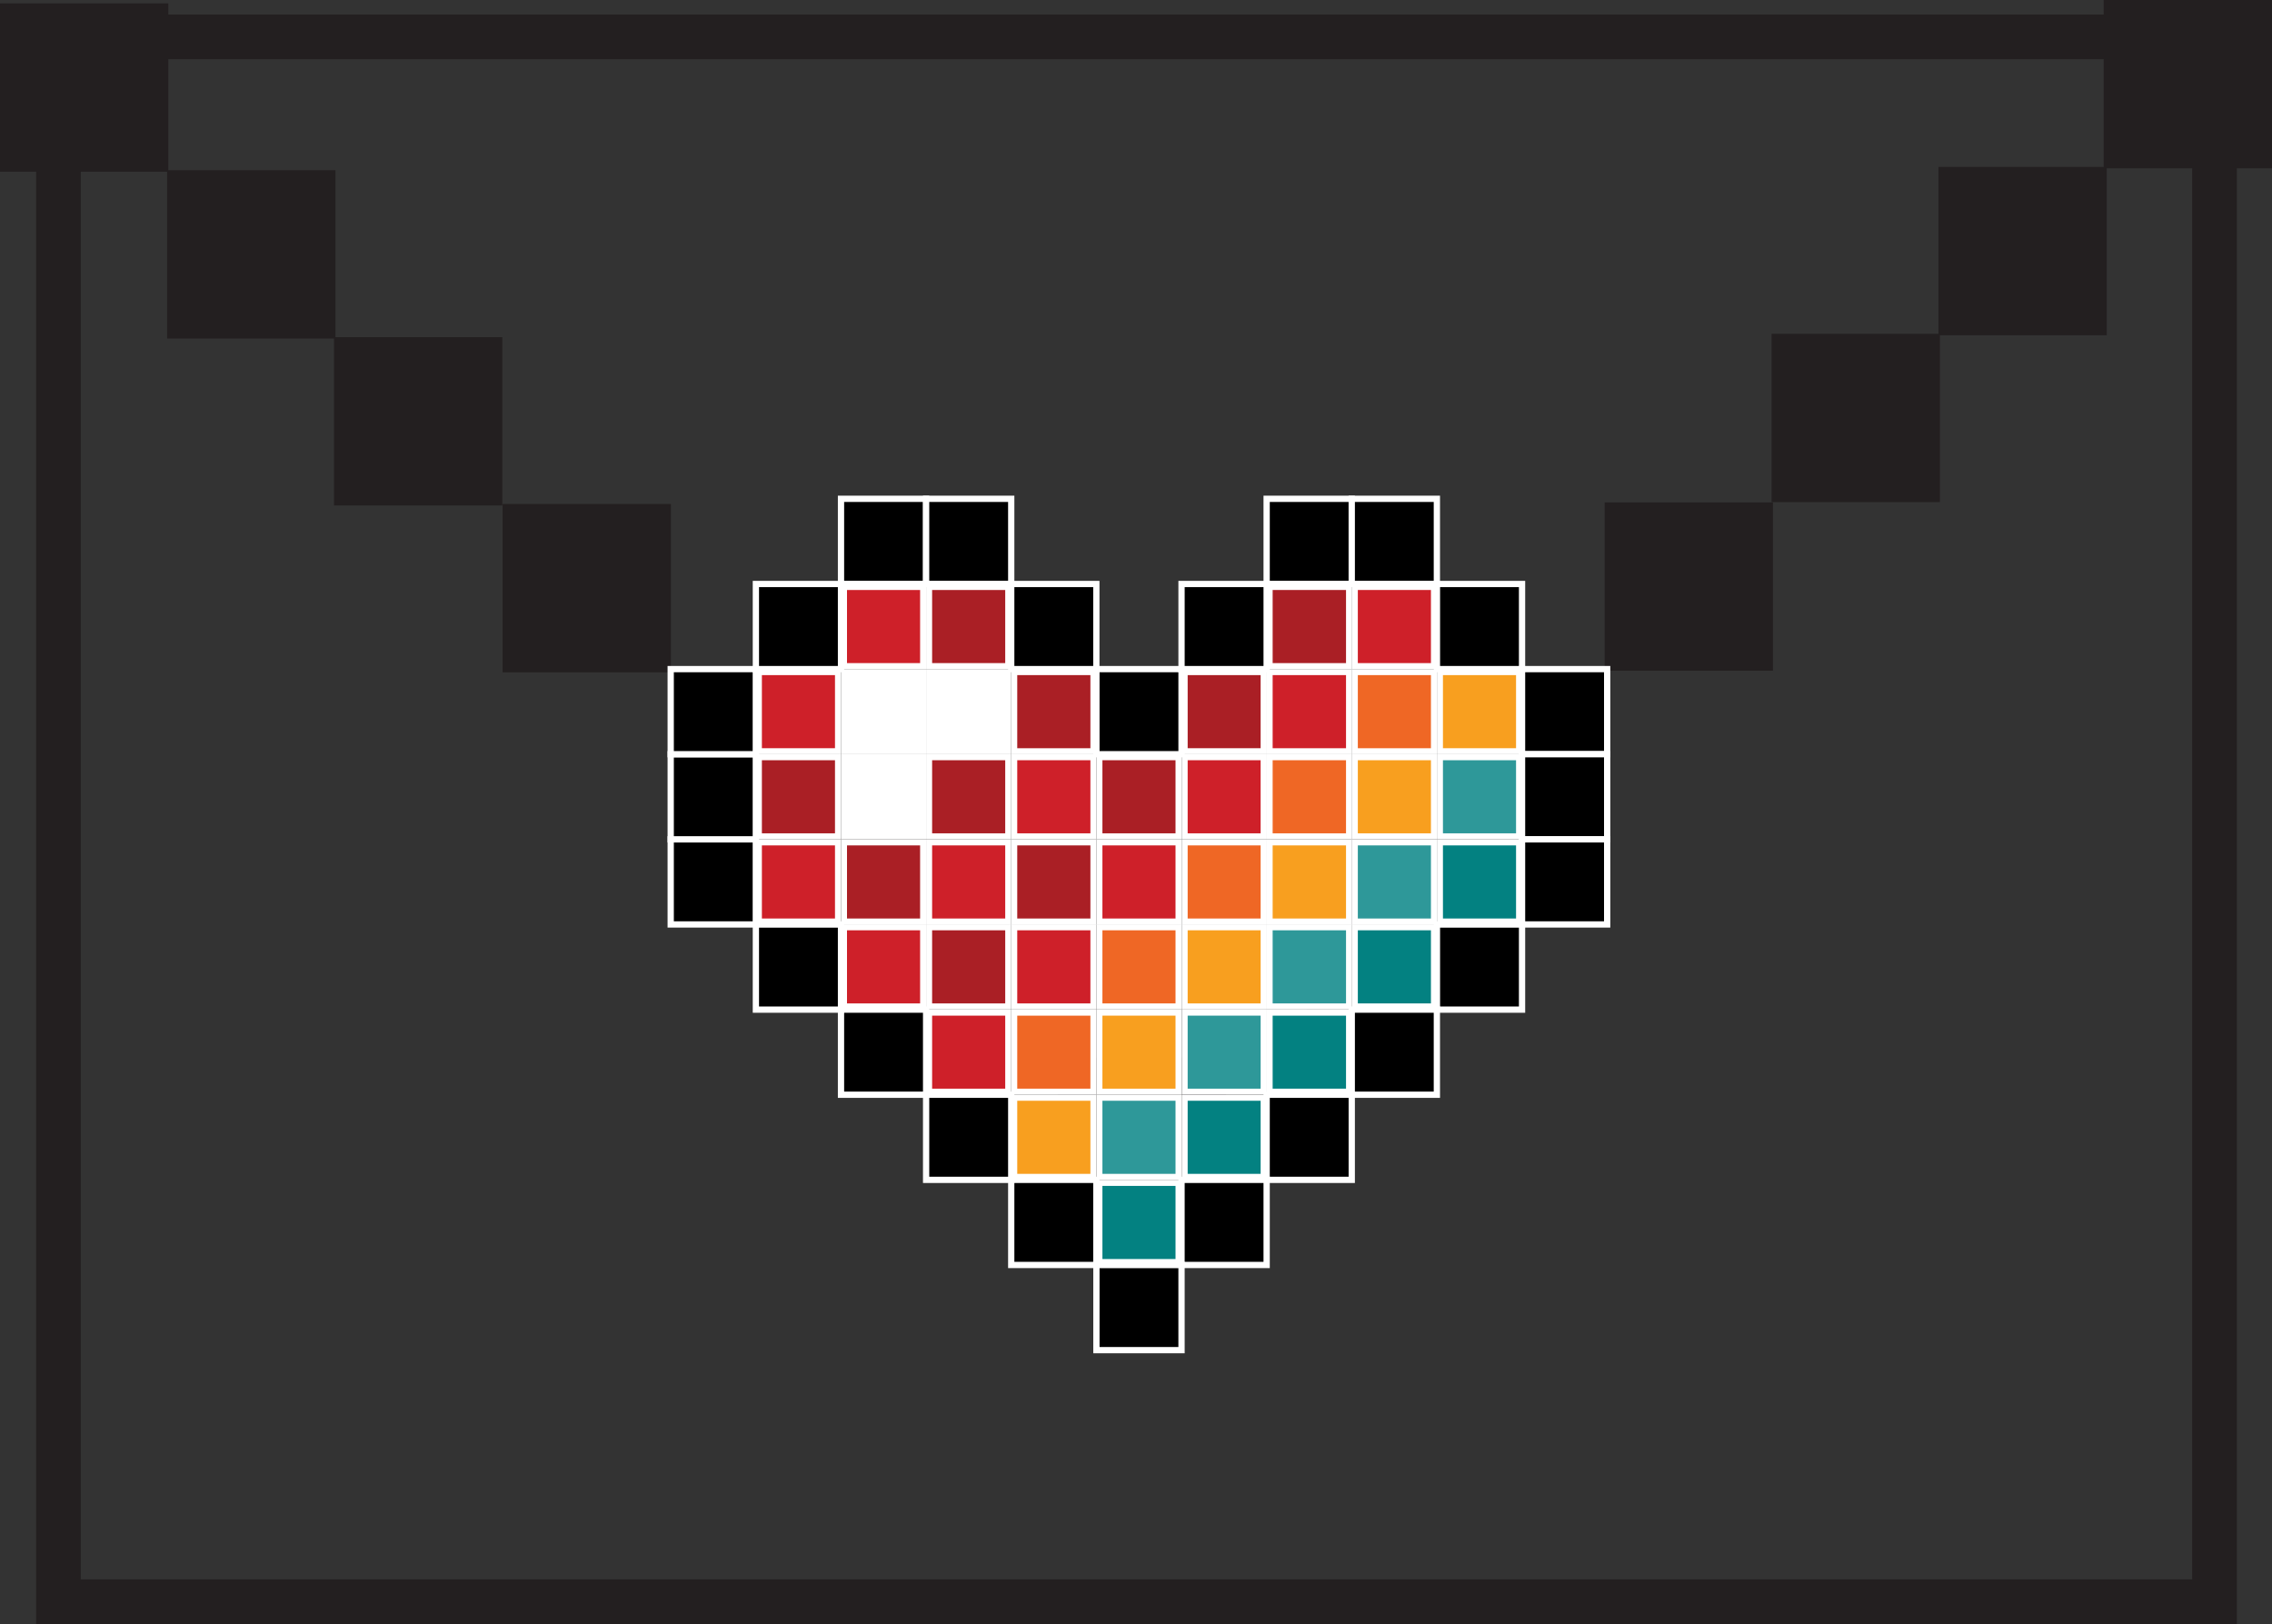 <svg xmlns="http://www.w3.org/2000/svg" viewBox="0 0 344.34 246.14"><rect x="0" y="0" width="344.34" height="246.14" fill="#333333" stroke="none"/><defs><style>.cls-1{fill:none;stroke:#231f20;stroke-width:6.77px;}.cls-1,.cls-3{stroke-miterlimit:10;}.cls-2{fill:#231f20;}.cls-3{stroke:#fff;stroke-width:0.95px;}.cls-4{fill:#fff;}.cls-5{fill:#aa1f25;}.cls-6{fill:#ce2029;}.cls-7{fill:#ef6725;}.cls-8{fill:#f89f1f;}.cls-9{fill:#2e9899;}.cls-10{fill:#038181;}</style></defs><title>enevelope</title><g id="Layer_2" data-name="Layer 2"><g id="Layer_2-2" data-name="Layer 2"><rect class="cls-1" x="8.86" y="5.59" width="326.77" height="237.17"/><rect class="cls-2" y="0.51" width="25.51" height="25.51"/><rect class="cls-2" x="25.33" y="25.8" width="25.51" height="25.51"/><rect class="cls-2" x="50.62" y="51.1" width="25.51" height="25.51"/><rect class="cls-2" x="76.17" y="76.39" width="25.51" height="25.51"/><rect class="cls-2" x="101.72" y="101.69" width="25.51" height="25.51"/><rect class="cls-2" x="126.76" y="126.98" width="25.51" height="25.51"/><rect class="cls-2" x="160.31" y="160.28" width="25.51" height="25.51"/><rect class="cls-2" x="192.61" y="126.98" width="25.51" height="25.51"/><rect class="cls-2" x="217.9" y="101.69" width="25.51" height="25.51"/><rect class="cls-2" x="243.2" y="76.14" width="25.51" height="25.51"/><rect class="cls-2" x="268.5" y="50.59" width="25.51" height="25.51"/><rect class="cls-2" x="293.79" y="25.3" width="25.51" height="25.51"/><rect class="cls-2" x="318.83" width="25.51" height="25.51"/><rect class="cls-3" x="127.46" y="75.6" width="12.9" height="12.9"/><rect class="cls-4" x="140.36" y="101.41" width="12.9" height="12.9"/><rect class="cls-4" x="127.46" y="101.41" width="12.9" height="12.9"/><rect class="cls-4" x="127.46" y="114.31" width="12.9" height="12.9"/><rect class="cls-3" x="140.36" y="75.6" width="12.9" height="12.9"/><rect class="cls-5" x="166.62" y="114.77" width="11.99" height="11.99"/><path class="cls-4" d="M178.16,115.22V126.3H167.08V115.22h11.08m.91-.91h-12.9v12.9h12.9v-12.9Z"/><rect class="cls-6" x="153.72" y="114.77" width="11.99" height="11.99"/><path class="cls-4" d="M165.26,115.22V126.3H154.17V115.22h11.09m.91-.91H153.26v12.9h12.91v-12.9Z"/><rect class="cls-5" x="153.72" y="101.86" width="11.99" height="11.99"/><path class="cls-4" d="M165.26,102.32V113.4H154.17V102.32h11.09m.91-.91H153.26v12.9h12.91v-12.9Z"/><rect class="cls-5" x="140.82" y="88.96" width="11.99" height="11.99"/><path class="cls-4" d="M152.35,89.42V100.5H141.27V89.42h11.08m.91-.91h-12.9v12.9h12.9V88.51Z"/><rect class="cls-6" x="127.91" y="88.96" width="11.99" height="11.99"/><path class="cls-4" d="M139.45,89.42V100.5H128.37V89.42h11.08m.91-.91h-12.9v12.9h12.9V88.51Z"/><rect class="cls-6" x="115.01" y="101.86" width="11.99" height="11.99"/><path class="cls-4" d="M126.55,102.32V113.4H115.47V102.32h11.08m.91-.91h-12.9v12.9h12.9v-12.9Z"/><rect class="cls-5" x="115.01" y="114.77" width="11.99" height="11.99"/><path class="cls-4" d="M126.55,115.22V126.3H115.47V115.22h11.08m.91-.91h-12.9v12.9h12.9v-12.9Z"/><rect class="cls-6" x="115.01" y="127.67" width="11.99" height="11.99"/><path class="cls-4" d="M126.55,128.13v11.08H115.47V128.13h11.08m.91-.92h-12.9v12.91h12.9V127.21Z"/><rect class="cls-5" x="140.82" y="114.77" width="11.99" height="11.99"/><path class="cls-4" d="M152.35,115.22V126.3H141.27V115.22h11.08m.91-.91h-12.9v12.9h12.9v-12.9Z"/><rect class="cls-6" x="140.82" y="127.67" width="11.99" height="11.99"/><path class="cls-4" d="M152.35,128.13v11.08H141.27V128.13h11.08m.91-.92h-12.9v12.91h12.9V127.21Z"/><rect class="cls-5" x="127.91" y="127.67" width="11.99" height="11.99"/><path class="cls-4" d="M139.45,128.13v11.08H128.37V128.13h11.08m.91-.92h-12.9v12.91h12.9V127.21Z"/><rect class="cls-5" x="153.72" y="127.67" width="11.99" height="11.99"/><path class="cls-4" d="M165.26,128.13v11.08H154.17V128.13h11.09m.91-.92H153.26v12.91h12.91V127.21Z"/><rect class="cls-6" x="166.62" y="127.67" width="11.99" height="11.99"/><path class="cls-4" d="M178.16,128.13v11.08H167.08V128.13h11.08m.91-.92h-12.9v12.91h12.9V127.21Z"/><rect class="cls-7" x="179.52" y="127.67" width="11.99" height="11.99"/><path class="cls-4" d="M191.06,128.13v11.08H180V128.13h11.08m.91-.92h-12.9v12.91H192V127.21Z"/><rect class="cls-8" x="192.43" y="127.67" width="11.99" height="11.99"/><path class="cls-4" d="M204,128.13v11.08H192.88V128.13H204m.91-.92H192v12.91h12.9V127.21Z"/><rect class="cls-9" x="205.33" y="127.67" width="11.99" height="11.99"/><path class="cls-4" d="M216.87,128.13v11.08H205.79V128.13h11.08m.91-.92H204.87v12.91h12.91V127.21Z"/><rect class="cls-6" x="127.91" y="140.57" width="11.99" height="11.99"/><path class="cls-4" d="M139.45,141v11.08H128.37V141h11.08m.91-.91h-12.9V153h12.9v-12.9Z"/><rect class="cls-5" x="140.82" y="140.57" width="11.99" height="11.99"/><path class="cls-4" d="M152.35,141v11.08H141.27V141h11.08m.91-.91h-12.9V153h12.9v-12.9Z"/><rect class="cls-6" x="153.72" y="140.57" width="11.99" height="11.99"/><path class="cls-4" d="M165.26,141v11.08H154.17V141h11.09m.91-.91H153.26V153h12.91v-12.9Z"/><rect class="cls-7" x="166.62" y="140.57" width="11.99" height="11.99"/><path class="cls-4" d="M178.16,141v11.08H167.08V141h11.08m.91-.91h-12.9V153h12.9v-12.9Z"/><rect class="cls-8" x="179.52" y="140.57" width="11.99" height="11.99"/><path class="cls-4" d="M191.06,141v11.08H180V141h11.08m.91-.91h-12.9V153H192v-12.9Z"/><rect class="cls-6" x="179.52" y="114.77" width="11.99" height="11.99"/><path class="cls-4" d="M191.06,115.22V126.3H180V115.22h11.08m.91-.91h-12.9v12.9H192v-12.9Z"/><rect class="cls-5" x="179.52" y="101.86" width="11.99" height="11.99"/><path class="cls-4" d="M191.06,102.32V113.4H180V102.32h11.08m.91-.91h-12.9v12.9H192v-12.9Z"/><rect class="cls-6" x="192.43" y="101.86" width="11.99" height="11.99"/><path class="cls-4" d="M204,102.32V113.4H192.88V102.32H204m.91-.91H192v12.9h12.9v-12.9Z"/><rect class="cls-5" x="192.43" y="88.96" width="11.99" height="11.99"/><path class="cls-4" d="M204,89.42V100.5H192.88V89.42H204m.91-.91H192v12.9h12.9V88.51Z"/><rect class="cls-6" x="205.33" y="88.96" width="11.99" height="11.99"/><path class="cls-4" d="M216.87,89.42V100.5H205.79V89.42h11.08m.91-.91H204.87v12.9h12.91V88.51Z"/><rect class="cls-7" x="205.33" y="101.86" width="11.99" height="11.99"/><path class="cls-4" d="M216.87,102.32V113.4H205.79V102.32h11.08m.91-.91H204.87v12.9h12.91v-12.9Z"/><rect class="cls-8" x="218.23" y="101.86" width="11.99" height="11.99"/><path class="cls-4" d="M229.77,102.32V113.4H218.69V102.32h11.08m.91-.91h-12.9v12.9h12.9v-12.9Z"/><rect class="cls-9" x="218.23" y="114.77" width="11.99" height="11.99"/><path class="cls-4" d="M229.77,115.22V126.3H218.69V115.22h11.08m.91-.91h-12.9v12.9h12.9v-12.9Z"/><rect class="cls-8" x="205.33" y="114.77" width="11.99" height="11.99"/><path class="cls-4" d="M216.87,115.22V126.3H205.79V115.22h11.08m.91-.91H204.87v12.9h12.91v-12.9Z"/><rect class="cls-7" x="192.43" y="114.77" width="11.99" height="11.99"/><path class="cls-4" d="M204,115.22V126.3H192.88V115.22H204m.91-.91H192v12.9h12.9v-12.9Z"/><rect class="cls-10" x="218.23" y="127.67" width="11.99" height="11.99"/><path class="cls-4" d="M229.77,128.13v11.08H218.69V128.13h11.08m.91-.92h-12.9v12.91h12.9V127.21Z"/><rect class="cls-10" x="205.33" y="140.57" width="11.99" height="11.99"/><path class="cls-4" d="M216.87,141v11.08H205.79V141h11.08m.91-.91H204.87V153h12.91v-12.9Z"/><rect class="cls-9" x="192.43" y="140.57" width="11.99" height="11.99"/><path class="cls-4" d="M204,141v11.08H192.88V141H204m.91-.91H192V153h12.9v-12.9Z"/><rect class="cls-10" x="192.43" y="153.47" width="11.99" height="11.99"/><path class="cls-4" d="M204,153.93V165H192.88V153.93H204m.91-.91H192v12.9h12.9V153Z"/><rect class="cls-9" x="179.52" y="153.47" width="11.99" height="11.99"/><path class="cls-4" d="M191.06,153.93V165H180V153.93h11.08M192,153h-12.9v12.9H192V153Z"/><rect class="cls-8" x="166.62" y="153.47" width="11.99" height="11.99"/><path class="cls-4" d="M178.16,153.93V165H167.08V153.93h11.08m.91-.91h-12.9v12.9h12.9V153Z"/><rect class="cls-7" x="153.72" y="153.47" width="11.99" height="11.99"/><path class="cls-4" d="M165.26,153.93V165H154.17V153.93h11.09m.91-.91H153.26v12.9h12.91V153Z"/><rect class="cls-6" x="140.82" y="153.47" width="11.99" height="11.99"/><path class="cls-4" d="M152.35,153.93V165H141.27V153.93h11.08m.91-.91h-12.9v12.9h12.9V153Z"/><rect class="cls-8" x="153.72" y="166.38" width="11.99" height="11.99"/><path class="cls-4" d="M165.26,166.83v11.08H154.17V166.83h11.09m.91-.91H153.26v12.9h12.91v-12.9Z"/><rect class="cls-9" x="166.62" y="166.38" width="11.99" height="11.99"/><path class="cls-4" d="M178.16,166.83v11.08H167.08V166.83h11.08m.91-.91h-12.9v12.9h12.9v-12.9Z"/><rect class="cls-10" x="179.52" y="166.38" width="11.99" height="11.99"/><path class="cls-4" d="M191.06,166.83v11.08H180V166.83h11.08m.91-.91h-12.9v12.9H192v-12.9Z"/><rect class="cls-10" x="166.62" y="179.28" width="11.99" height="11.99"/><path class="cls-4" d="M178.16,179.74v11.08H167.08V179.74h11.08m.91-.92h-12.9v12.91h12.9V178.82Z"/><rect class="cls-3" x="153.26" y="88.51" width="12.9" height="12.9"/><rect class="cls-3" x="166.17" y="101.41" width="12.9" height="12.9"/><rect class="cls-3" x="179.07" y="88.51" width="12.9" height="12.9"/><rect class="cls-3" x="191.97" y="75.6" width="12.9" height="12.9"/><rect class="cls-3" x="204.87" y="75.6" width="12.9" height="12.9"/><rect class="cls-3" x="217.78" y="88.51" width="12.9" height="12.9"/><rect class="cls-3" x="230.68" y="101.41" width="12.9" height="12.9"/><rect class="cls-3" x="230.68" y="114.31" width="12.9" height="12.9"/><rect class="cls-3" x="230.68" y="127.21" width="12.9" height="12.9"/><rect class="cls-3" x="217.78" y="140.12" width="12.9" height="12.9"/><rect class="cls-3" x="204.87" y="153.02" width="12.9" height="12.9"/><rect class="cls-3" x="191.97" y="165.92" width="12.9" height="12.9"/><rect class="cls-3" x="179.07" y="178.82" width="12.9" height="12.9"/><rect class="cls-3" x="153.26" y="178.82" width="12.9" height="12.9"/><rect class="cls-3" x="140.36" y="165.92" width="12.9" height="12.9"/><rect class="cls-3" x="127.46" y="153.02" width="12.9" height="12.9"/><rect class="cls-3" x="114.56" y="140.12" width="12.9" height="12.9"/><rect class="cls-3" x="101.65" y="127.21" width="12.9" height="12.9"/><rect class="cls-3" x="101.65" y="114.31" width="12.9" height="12.9"/><rect class="cls-3" x="101.65" y="101.41" width="12.9" height="12.9"/><rect class="cls-3" x="114.56" y="88.51" width="12.9" height="12.9"/><rect class="cls-3" x="166.17" y="191.73" width="12.9" height="12.9"/></g></g></svg>